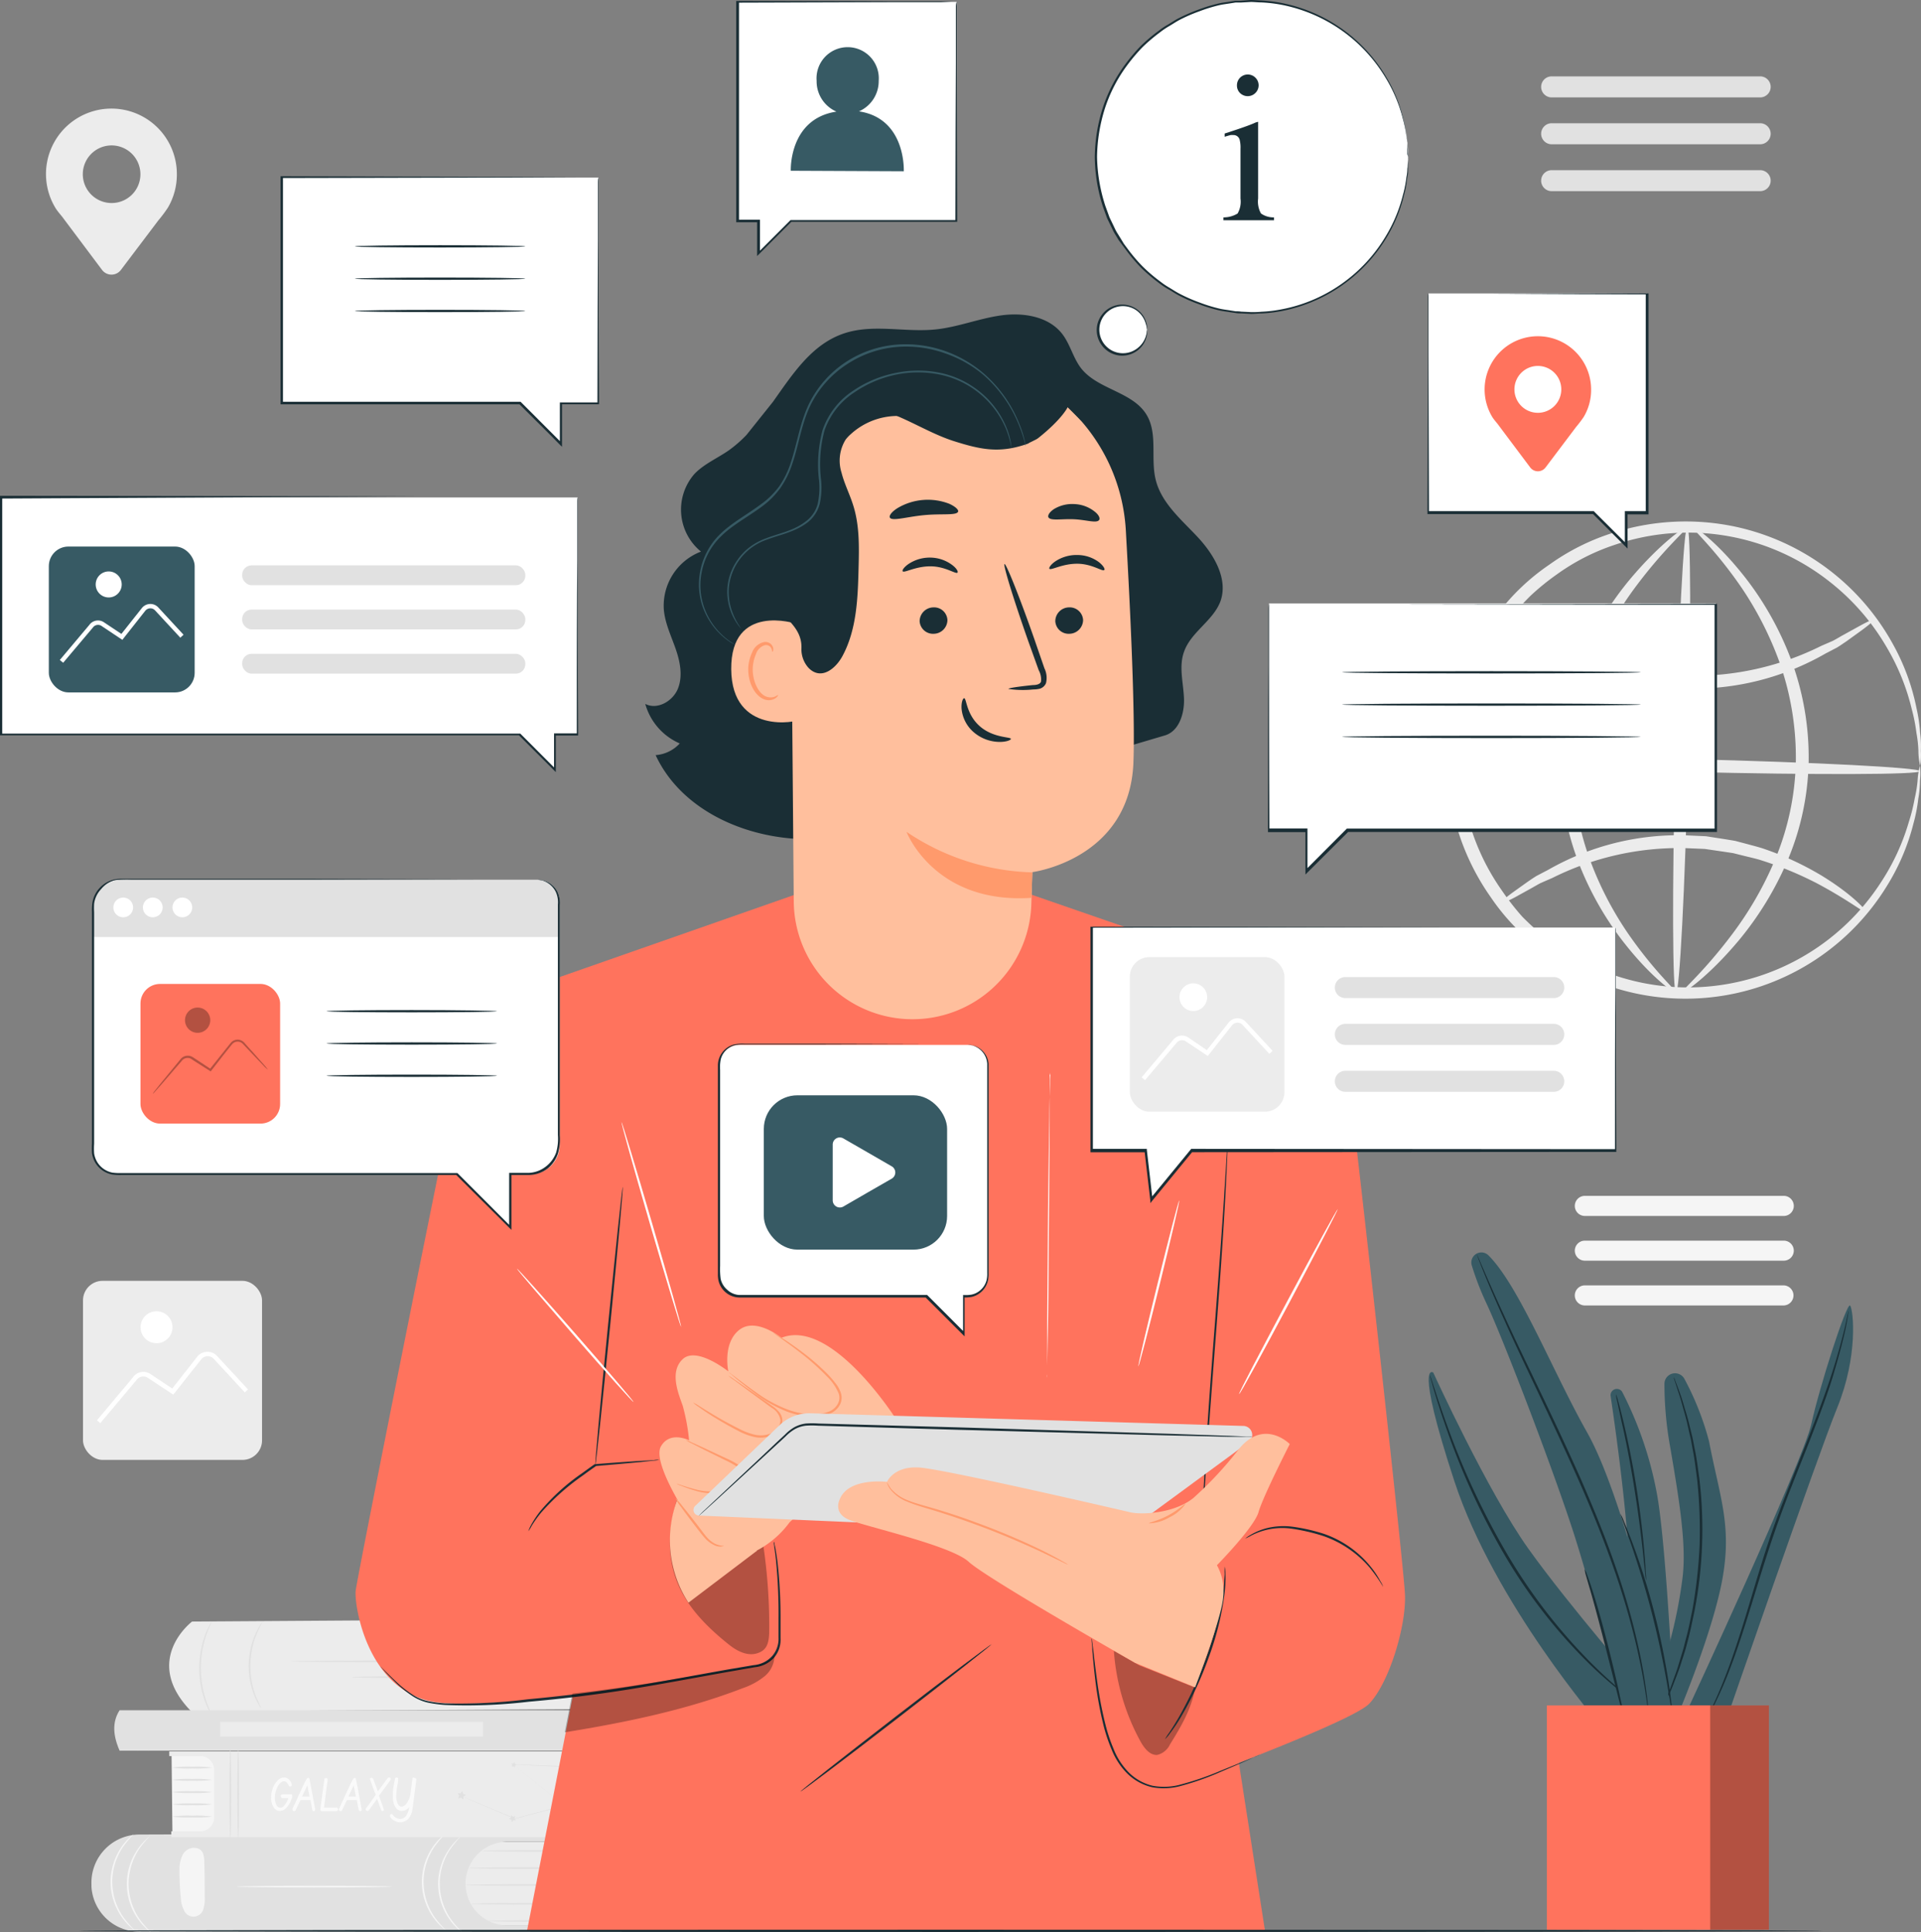 <svg id="Layer_1" data-name="Layer 1" xmlns="http://www.w3.org/2000/svg" viewBox="0 0 304.14 305.84"><rect x="0" y="0" width="304.14" height="305.84" fill="#808080" stroke="none"/><defs><style>.cls-1{fill:#ececec;}.cls-2{fill:#fff;}.cls-3{fill:#e1e1e1;}.cls-4{fill:#f5f5f5;}.cls-5{fill:#fafafa;}.cls-6{fill:#375a64;}.cls-7{fill:#1a2e35;}.cls-8{fill:#ff735d;}.cls-9{opacity:0.3;}.cls-10{fill:#ffbf9d;}.cls-11{fill:#ff9a6c;}</style></defs><rect class="cls-1" x="13.14" y="202.76" width="28.35" height="28.35" rx="3.1"/><path class="cls-2" d="M15.88,225.29l-.53-.45L21.08,218a2,2,0,0,1,2.75-.48l3.44,2.29,4-5.09A2,2,0,0,1,32.8,214a2,2,0,0,1,1.56.65l4.91,5.3-.51.47-4.91-5.3a1.31,1.31,0,0,0-1-.43,1.33,1.33,0,0,0-1,.51l-4.42,5.58-4-2.65a1.32,1.32,0,0,0-1.82.34Z"/><path class="cls-2" d="M27.31,210.12a2.53,2.53,0,1,1-2.53-2.54A2.53,2.53,0,0,1,27.31,210.12Z"/><path class="cls-1" d="M304,121.22a10.51,10.51,0,0,1-.27-2.35,18.78,18.78,0,0,0-.31-2.82,27.42,27.42,0,0,0-.74-3.78,35.47,35.47,0,0,0-3.94-9.75,36.34,36.34,0,0,0-9.06-10.43,36.09,36.09,0,0,0-34-5.85,33.72,33.72,0,0,0-9.21,4.7,38.7,38.7,0,0,0-4.15,3.37,41.51,41.51,0,0,0-3.62,4.08,35.85,35.85,0,0,0-1,42.46A41.46,41.46,0,0,0,241,145.1a40.58,40.58,0,0,0,4,3.57,33.6,33.6,0,0,0,9,5.14,36.36,36.36,0,0,0,43.82-14.17,35.3,35.3,0,0,0,4.4-9.54,28.31,28.31,0,0,0,.93-3.75,19.46,19.46,0,0,0,.45-2.8,10.35,10.35,0,0,1,.38-2.33,10.19,10.19,0,0,1,0,2.37,16.35,16.35,0,0,1-.27,2.86,25.71,25.71,0,0,1-.75,3.86,34.74,34.74,0,0,1-4.21,9.93,37.41,37.41,0,0,1-25.64,17.33,37.6,37.6,0,0,1-19.82-2,35.33,35.33,0,0,1-9.48-5.35A34.37,34.37,0,0,1,236,142a37.63,37.63,0,0,1,1.09-44.8,34.69,34.69,0,0,1,8.23-7.83A35.62,35.62,0,0,1,255,84.47a37.79,37.79,0,0,1,19.9-1.06A37.44,37.44,0,0,1,299.71,102a34.76,34.76,0,0,1,3.72,10.12A25.38,25.38,0,0,1,304,116a16.64,16.64,0,0,1,.12,2.88A10,10,0,0,1,304,121.22Z"/><path class="cls-1" d="M296.59,98.16c.08.11-.58.69-1.87,1.64l-2.37,1.71c-.47.32-1,.69-1.51,1l-1.82.95A41.76,41.76,0,0,1,267.31,109l-3.28-.15-3.15-.49c-.52-.09-1-.16-1.54-.26l-1.47-.39c-1-.27-1.92-.5-2.84-.79a47.62,47.62,0,0,1-9.2-4.24c-5-3-7.36-5.72-7.17-5.89s2.89,2,7.87,4.63a54.51,54.51,0,0,0,9.06,3.71c.89.26,1.81.45,2.74.69l1.42.35,1.46.23,3,.44,3.13.13a45,45,0,0,0,21-4.72l1.84-.8c.56-.29,1.07-.61,1.56-.88l2.52-1.39C295.69,98.4,296.51,98,296.59,98.16Z"/><path class="cls-1" d="M237.53,143c-.08-.11.59-.69,1.87-1.65l2.38-1.7c.47-.33,1-.69,1.51-1l1.82-.95a41.63,41.63,0,0,1,21.7-5.47l3.29.15,3.15.49c.52.09,1,.16,1.53.26l1.47.39c1,.27,1.93.5,2.84.79a48,48,0,0,1,9.21,4.24c4.95,3,7.36,5.71,7.17,5.89s-2.89-2-7.87-4.64a56.42,56.42,0,0,0-9.07-3.71c-.88-.25-1.8-.45-2.74-.69l-1.41-.35-1.47-.22-3-.44-3.13-.13a44.92,44.92,0,0,0-21,4.72l-1.84.8c-.56.29-1.07.6-1.56.87l-2.51,1.39C238.43,142.79,237.61,143.15,237.53,143Z"/><path class="cls-1" d="M304,122.08c0,.56-16.55.61-36.93.12s-36.9-1.36-36.89-1.92,16.55-.61,36.94-.11S304,121.52,304,122.08Z"/><path class="cls-1" d="M265.35,157.2c-.56,0-.62-16.55-.12-36.92s1.35-36.89,1.91-36.87.61,16.54.12,36.92S265.91,157.21,265.35,157.2Z"/><path class="cls-1" d="M265.35,157.14c-.14.22-4.21-2.54-8.9-8.78a49.67,49.67,0,0,1-6.6-12A44.66,44.66,0,0,1,247,119.84a42.34,42.34,0,0,1,3.73-16.38,51.43,51.43,0,0,1,7.21-11.61c5-6,9.07-8.67,9.21-8.45s-3.52,3.25-8.08,9.34a55,55,0,0,0-6.62,11.46A42.75,42.75,0,0,0,249,119.87a45,45,0,0,0,2.59,15.86,53.32,53.32,0,0,0,6,11.8C261.89,153.82,265.55,156.92,265.35,157.14Z"/><path class="cls-1" d="M268,83.42c.14-.22,4.2,2.54,8.9,8.78a49.67,49.67,0,0,1,6.59,12,44.46,44.46,0,0,1,2.86,16.54,42.38,42.38,0,0,1-3.73,16.38,51.3,51.3,0,0,1-7.21,11.61c-5,6-9.07,8.67-9.21,8.45s3.52-3.25,8.08-9.34a54.82,54.82,0,0,0,6.63-11.47,42.55,42.55,0,0,0,3.41-15.67,45.08,45.08,0,0,0-2.58-15.86,53.66,53.66,0,0,0-6-11.79C271.42,86.74,267.76,83.64,268,83.42Z"/><path class="cls-3" d="M278.66,15.42h-33A1.67,1.67,0,0,1,244,13.75h0a1.66,1.66,0,0,1,1.67-1.66h33a1.66,1.66,0,0,1,1.67,1.66h0A1.67,1.67,0,0,1,278.66,15.42Z"/><path class="cls-3" d="M278.66,22.84h-33A1.67,1.67,0,0,1,244,21.18h0a1.67,1.67,0,0,1,1.67-1.67h33a1.67,1.67,0,0,1,1.67,1.67h0A1.67,1.67,0,0,1,278.66,22.84Z"/><path class="cls-3" d="M278.66,30.26h-33A1.66,1.66,0,0,1,244,28.6h0a1.66,1.66,0,0,1,1.67-1.66h33a1.66,1.66,0,0,1,1.67,1.66h0A1.66,1.66,0,0,1,278.66,30.26Z"/><path class="cls-4" d="M282.36,192.49H250.92a1.59,1.59,0,0,1-1.59-1.59h0a1.59,1.59,0,0,1,1.59-1.59h31.44A1.59,1.59,0,0,1,284,190.9h0A1.59,1.59,0,0,1,282.36,192.49Z"/><path class="cls-4" d="M282.36,199.57H250.92a1.59,1.59,0,0,1-1.59-1.59h0a1.59,1.59,0,0,1,1.59-1.58h31.44A1.59,1.59,0,0,1,284,198h0A1.59,1.59,0,0,1,282.36,199.57Z"/><path class="cls-4" d="M282.36,206.66H250.92a1.59,1.59,0,0,1-1.59-1.59h0a1.59,1.59,0,0,1,1.59-1.59h31.44a1.59,1.59,0,0,1,1.59,1.59h0A1.59,1.59,0,0,1,282.36,206.66Z"/><path class="cls-1" d="M28,27.63A10.36,10.36,0,1,0,8.75,32.87h0l0,0c.4.67.9,1.15,1.4,1.85l6,8a1.87,1.87,0,0,0,3,0l5.92-7.83a22.38,22.38,0,0,0,1.5-2l0,0h0A10.33,10.33,0,0,0,28,27.63ZM17.67,32.14a4.56,4.56,0,1,1,4.56-4.55A4.55,4.55,0,0,1,17.67,32.14Z"/><path class="cls-1" d="M30.41,256.7s-7.93,6-.34,14a.69.69,0,0,0,.51.21l69.22-.4s5.91-6.63,1-14.27Z"/><path class="cls-3" d="M84.5,263c0,.08-8.62.14-19.25.14S46,263.08,46,263s8.61-.14,19.25-.14S84.5,262.92,84.5,263Z"/><path class="cls-3" d="M73.73,265.5c0,.08-4,.14-9,.14s-9.05-.06-9.05-.14,4-.14,9.05-.14S73.73,265.43,73.73,265.5Z"/><path class="cls-3" d="M91.58,270.3s.15-.8.36-2.08a28.81,28.81,0,0,0,.4-5.05,29.46,29.46,0,0,0-.49-5c-.24-1.28-.45-2.06-.41-2.07a1.91,1.91,0,0,1,.2.53,14.24,14.24,0,0,1,.4,1.5,24.55,24.55,0,0,1,.58,5.08,24.86,24.86,0,0,1-.48,5.08c-.14.65-.26,1.16-.37,1.51A3.88,3.88,0,0,1,91.58,270.3Z"/><path class="cls-3" d="M96.74,256.16a2.08,2.08,0,0,1,.31.5c.09.17.2.38.31.62s.24.53.35.85a14,14,0,0,1,.66,2.3,16.26,16.26,0,0,1,.3,2.91,17.65,17.65,0,0,1-.25,2.92,15.82,15.82,0,0,1-.62,2.31c-.11.32-.24.6-.34.85s-.21.46-.3.62a2.27,2.27,0,0,1-.3.51s.34-.77.75-2.05a16.11,16.11,0,0,0,.55-2.29,18.14,18.14,0,0,0,.23-2.87,17.93,17.93,0,0,0-.27-2.86,17,17,0,0,0-.59-2.28C97.09,256.92,96.69,256.19,96.74,256.16Z"/><path class="cls-3" d="M41.33,270.39a2.19,2.19,0,0,1-.32-.46,5.7,5.7,0,0,1-.33-.58c-.11-.23-.25-.49-.37-.8a11.77,11.77,0,0,1-.67-2.18,13.55,13.55,0,0,1-.27-2.79,13.91,13.91,0,0,1,.34-2.78,11.89,11.89,0,0,1,.74-2.17,8.08,8.08,0,0,1,.39-.78,3.57,3.57,0,0,1,.34-.57,2.11,2.11,0,0,1,.33-.45c.05,0-.4.69-.88,1.88a13.1,13.1,0,0,0-.67,2.15,15.06,15.06,0,0,0-.31,2.72,14.63,14.63,0,0,0,.24,2.74,13.92,13.92,0,0,0,.61,2.16C41,269.68,41.38,270.36,41.33,270.39Z"/><path class="cls-3" d="M33.85,272.08a3.28,3.28,0,0,1-.35-.53,5.25,5.25,0,0,1-.36-.65,9.43,9.43,0,0,1-.42-.89,13.73,13.73,0,0,1-.79-2.44,16.63,16.63,0,0,1-.39-3.13,16.38,16.38,0,0,1,.25-3.14,14.66,14.66,0,0,1,.68-2.47,9.32,9.32,0,0,1,.38-.91,6,6,0,0,1,.33-.67,4,4,0,0,1,.33-.54c.05,0-.39.82-.85,2.18a16.58,16.58,0,0,0-.62,2.46,16.5,16.5,0,0,0,.14,6.16,16.09,16.09,0,0,0,.72,2.42C33.43,271.28,33.9,272.05,33.85,272.08Z"/><path class="cls-1" d="M97.26,291.6v13.24H71.63V291.6Z"/><path class="cls-3" d="M14.48,298.34c0,.12,0,.24,0,.36a7.59,7.59,0,0,0,7.63,7.1H98.45v-1H80.33a6.62,6.62,0,0,1-6.62-6.62h0a6.62,6.62,0,0,1,6.62-6.62H98.45v-1.41l-76.36.26A7.63,7.63,0,0,0,14.48,298.34Z"/><path class="cls-3" d="M97.26,298.4c0,.08-5.27.14-11.77.14s-11.77-.06-11.77-.14,5.27-.14,11.77-.14S97.26,298.32,97.26,298.4Z"/><path class="cls-3" d="M96.89,301.38c0,.08-5,.14-11.14.14s-11.14-.06-11.14-.14,5-.14,11.14-.14S96.89,301.31,96.89,301.38Z"/><path class="cls-3" d="M97.26,304.11c0,.08-4.49.14-10,.14s-10-.06-10-.14,4.48-.14,10-.14S97.26,304,97.26,304.11Z"/><path class="cls-3" d="M97.26,295.72c0,.07-5.16.14-11.53.14s-11.53-.07-11.53-.14,5.16-.14,11.53-.14S97.26,295.64,97.26,295.72Z"/><path class="cls-3" d="M96.89,293c0,.08-4.6.14-10.26.14s-10.27-.06-10.27-.14,4.6-.13,10.27-.13S96.89,293,96.89,293Z"/><path class="cls-4" d="M23.73,290.67a16.21,16.21,0,0,0-1.63,1.93,10.2,10.2,0,0,0-1.74,5.7A10,10,0,0,0,22.24,304a17,17,0,0,0,1.66,1.89,2.78,2.78,0,0,1-.55-.41,8.77,8.77,0,0,1-1.27-1.36,9.65,9.65,0,0,1-.14-11.58,9,9,0,0,1,1.24-1.4A2.82,2.82,0,0,1,23.73,290.67Z"/><path class="cls-4" d="M21.14,290.39a18.24,18.24,0,0,0-1.62,1.93,9.8,9.8,0,0,0,.14,11.35,16.89,16.89,0,0,0,1.66,1.89,2.78,2.78,0,0,1-.55-.41,8.75,8.75,0,0,1-1.27-1.36,9.82,9.82,0,0,1-2-5.77,10,10,0,0,1,1.86-5.82,8.84,8.84,0,0,1,1.24-1.39A2.49,2.49,0,0,1,21.14,290.39Z"/><path class="cls-4" d="M73,290.67a18.24,18.24,0,0,0-1.62,1.93A9.8,9.8,0,0,0,71.53,304a15.79,15.79,0,0,0,1.66,1.89,2.78,2.78,0,0,1-.55-.41,8.31,8.31,0,0,1-1.27-1.36,9.65,9.65,0,0,1-.14-11.58,9,9,0,0,1,1.24-1.4A3,3,0,0,1,73,290.67Z"/><path class="cls-4" d="M70.43,290.39a16.87,16.87,0,0,0-1.62,1.93,9.82,9.82,0,0,0,.13,11.35,17.48,17.48,0,0,0,1.67,1.89,2.78,2.78,0,0,1-.55-.41,9.23,9.23,0,0,1-1.28-1.36,9.69,9.69,0,0,1-.13-11.59,8.36,8.36,0,0,1,1.24-1.39A2.49,2.49,0,0,1,70.43,290.39Z"/><path class="cls-4" d="M32.41,300.21c0-1.8,0-3.59-.07-5.39a3.84,3.84,0,0,0-.19-1.39,1.3,1.3,0,0,0-1-.86,2,2,0,0,0-2.2,1,5.16,5.16,0,0,0-.53,2.64,38,38,0,0,0,.21,4.26,4.77,4.77,0,0,0,.5,1.94,1.62,1.62,0,0,0,3.08-.26A5.28,5.28,0,0,0,32.41,300.21Z"/><path class="cls-4" d="M62.06,298.66c0,.07-5.52.14-12.32.14s-12.33-.07-12.33-.14,5.52-.14,12.33-.14S62.06,298.58,62.06,298.66Z"/><polygon class="cls-4" points="27.3 290.14 27.16 277.59 33.99 277.59 34.23 290.14 27.3 290.14"/><path class="cls-3" d="M33.59,279.82a17.84,17.84,0,0,1-3.18.14,17.77,17.77,0,0,1-3.17-.14,17.77,17.77,0,0,1,3.17-.14A17.84,17.84,0,0,1,33.59,279.82Z"/><path class="cls-3" d="M33.59,281.76a19,19,0,0,1-3.18.14,19,19,0,0,1-3.17-.14,17.77,17.77,0,0,1,3.17-.14A17.84,17.84,0,0,1,33.59,281.76Z"/><path class="cls-3" d="M33.59,283.7a19,19,0,0,1-3.18.14,19,19,0,0,1-3.17-.14,17.77,17.77,0,0,1,3.17-.14A17.84,17.84,0,0,1,33.59,283.7Z"/><path class="cls-3" d="M33.59,285.63a17.84,17.84,0,0,1-3.18.14,17.77,17.77,0,0,1-3.17-.14,19,19,0,0,1,3.17-.14A19,19,0,0,1,33.59,285.63Z"/><path class="cls-3" d="M33.59,287.57a17.84,17.84,0,0,1-3.18.14,17.77,17.77,0,0,1-3.17-.14,17.77,17.77,0,0,1,3.17-.14A17.84,17.84,0,0,1,33.59,287.57Z"/><path class="cls-1" d="M26.8,277.25h75.75a35.76,35.76,0,0,1,0,13.57H27.12v-.92h4.61a2.17,2.17,0,0,0,2.17-2.18v-7.51A2.17,2.17,0,0,0,31.73,278H26.8Z"/><path class="cls-5" d="M44.7,284.05H46a.31.31,0,0,1,.13,0,.26.26,0,0,1,.14.24.19.19,0,0,1,0,.08c0,.11,0,.21-.09.32a3.48,3.48,0,0,1-.79,1.43,1.48,1.48,0,0,1-1.08.56h-.15a1.24,1.24,0,0,1-.86-.62,2.85,2.85,0,0,1-.37-1.52,4.15,4.15,0,0,1,.15-1.09,3.61,3.61,0,0,1,.75-1.46,1.52,1.52,0,0,1,1.13-.61,1.13,1.13,0,0,1,.48.11,1.53,1.53,0,0,1,.74.92.35.35,0,0,1,0,.13.25.25,0,0,1,0,.14.25.25,0,0,1-.23.13h-.09a.29.29,0,0,1-.17-.17v0a1.08,1.08,0,0,0-.16-.3.71.71,0,0,0-.6-.36.74.74,0,0,0-.42.16,2.33,2.33,0,0,0-.69,1,3.7,3.7,0,0,0-.3,1.42,2.59,2.59,0,0,0,.22,1.12.72.72,0,0,0,.66.5.87.87,0,0,0,.61-.37,3.28,3.28,0,0,0,.65-1.17h-.91a.31.31,0,0,1-.3-.31.16.16,0,0,1,0-.09A.28.28,0,0,1,44.7,284.05Z"/><path class="cls-5" d="M49,281.58a.25.25,0,0,1,0,.09c.05.19.35,1.75.89,4.7a.13.13,0,0,1,0,.06.32.32,0,0,1,0,.14.25.25,0,0,1-.23.14h0a.24.24,0,0,1-.21-.19l-.3-1.56H47.57l-.75,1.57s0,0,0,.05a.3.3,0,0,1-.24.13.26.26,0,0,1-.27-.27.24.24,0,0,1,0-.08c0-.11.12-.28.23-.52,1.09-2.37,1.74-3.78,2-4.21a.31.31,0,0,1,.27-.19A.29.29,0,0,1,49,281.58Zm-.34,1.05-.84,1.77H49Z"/><path class="cls-5" d="M53.23,286.71H51a.24.24,0,0,1-.15,0,.42.42,0,0,1-.13-.29h0q0-.13.63-4.68s0-.06,0-.1a.25.25,0,0,1,.25-.16.28.28,0,0,1,.13,0,.26.26,0,0,1,.14.24c0,.21-.07.63-.16,1.28-.26,2-.39,3.05-.41,3.16H53.2a.33.33,0,0,1,.15,0,.25.25,0,0,1,.17.25.28.28,0,0,1,0,.09A.3.3,0,0,1,53.23,286.71Z"/><path class="cls-5" d="M56.35,281.58l0,.09c.06.19.36,1.75.9,4.7,0,0,0,0,0,.06a.23.23,0,0,1,0,.14.23.23,0,0,1-.22.14H57a.24.24,0,0,1-.21-.19l-.3-1.56H54.92l-.75,1.57,0,.05a.29.29,0,0,1-.23.13.26.26,0,0,1-.27-.27.22.22,0,0,1,0-.08l.24-.52c1.08-2.37,1.74-3.78,2-4.21a.31.31,0,0,1,.26-.19A.31.31,0,0,1,56.35,281.58ZM56,282.63l-.84,1.77h1.19Z"/><path class="cls-5" d="M60,284.27c.18.5.31.88.41,1.15a10.15,10.15,0,0,1,.35,1,.25.25,0,0,1,0,.14.26.26,0,0,1-.23.12c-.1,0-.17-.06-.22-.18l0-.12c-.12-.28-.32-.82-.61-1.61l-1.29,1.77a.31.31,0,0,1-.24.14.27.27,0,0,1-.27-.26v-.06a.6.6,0,0,1,.14-.22c.43-.56.91-1.23,1.43-2,0-.15-.1-.3-.15-.43-.49-1.3-.73-2-.73-2a.32.32,0,0,1,0-.14.25.25,0,0,1,.22-.14.3.3,0,0,1,.26.16l.76,2,1.52-2.07a.3.3,0,0,1,.25-.13.27.27,0,0,1,.12,0,.25.25,0,0,1,.13.24.35.35,0,0,1,0,.13Z"/><path class="cls-5" d="M65.64,281.46l.12,0a.29.29,0,0,1,.15.24c-.37,2.95-.58,4.54-.62,4.78a2.88,2.88,0,0,1-.49,1.25,1.78,1.78,0,0,1-1.51.74,1.76,1.76,0,0,1-.73-.19,1.64,1.64,0,0,1-.81-.71.28.28,0,0,1,0-.13.25.25,0,0,1,0-.14.25.25,0,0,1,.23-.13.28.28,0,0,1,.21.11,1.51,1.51,0,0,0,1.17.67,1.19,1.19,0,0,0,.91-.47,2.57,2.57,0,0,0,.5-1.43,1.29,1.29,0,0,1-.34.36,1.34,1.34,0,0,1-.82.26h-.15a1.21,1.21,0,0,1-.87-.62,2.83,2.83,0,0,1-.38-1.52c0-.28,0-.56,0-.86,0-.46.15-1.11.31-2a.19.19,0,0,1,0-.08.25.25,0,0,1,.25-.19.22.22,0,0,1,.13,0,.24.24,0,0,1,.14.22c0,.14,0,.48-.13,1a14.1,14.1,0,0,0-.18,1.59,3.31,3.31,0,0,0,.2,1.24c.16.37.39.55.68.55h.09a1.24,1.24,0,0,0,.69-.54,3.6,3.6,0,0,0,.56-1.26l.35-2.6a.27.27,0,0,1,0-.12A.25.25,0,0,1,65.64,281.46Z"/><path class="cls-4" d="M99.7,291c-.08,0-.14-3.12-.14-7s.06-7,.14-7,.14,3.11.14,7S99.78,291,99.7,291Z"/><path class="cls-3" d="M37.71,291c-.07,0-.14-3.12-.14-7s.07-7,.14-7,.14,3.11.14,7S37.79,291,37.71,291Z"/><path class="cls-4" d="M101,291c-.08,0-.14-3.12-.14-7s.06-7,.14-7,.14,3.11.14,7S101.11,291,101,291Z"/><path class="cls-3" d="M36.47,291c-.08,0-.14-3.12-.14-7s.06-7,.14-7,.14,3.11.14,7S36.55,291,36.47,291Z"/><path class="cls-3" d="M81.33,279.37v0l8,6.46.07.05-.09,0-1.07.28-6.75,1.77h0l-6.13-2.6-1.73-.74-.46-.2-.12-.06,0,0,0,0,.12.05.46.18,1.74.72,6.14,2.57h0l6.76-1.78,1.07-.28,0,.08-8-6.48h0v0"/><polygon class="cls-3" points="88.6 284.8 89.04 285.21 89.63 285.08 89.37 285.63 89.67 286.14 89.08 286.07 88.68 286.51 88.57 285.93 88.02 285.68 88.54 285.4 88.6 284.8"/><polygon class="cls-3" points="80.92 287.35 81.22 287.59 81.59 287.49 81.45 287.85 81.67 288.17 81.28 288.15 81.04 288.45 80.94 288.07 80.58 287.94 80.91 287.73 80.92 287.35"/><polygon class="cls-3" points="72.44 283.87 72.92 283.89 73.21 283.52 73.33 283.98 73.78 284.14 73.37 284.4 73.36 284.88 72.99 284.57 72.53 284.7 72.71 284.26 72.44 283.87"/><polygon class="cls-3" points="92.19 279.47 92.67 279.5 92.96 279.13 93.08 279.59 93.53 279.75 93.13 280.01 93.11 280.48 92.74 280.18 92.28 280.31 92.46 279.87 92.19 279.47"/><polygon class="cls-3" points="80.94 279.16 81.25 279.18 81.44 278.94 81.51 279.23 81.8 279.34 81.54 279.5 81.53 279.81 81.3 279.61 81 279.69 81.11 279.41 80.94 279.16"/><path class="cls-3" d="M92.86,279.81s-2.59-.06-5.78-.2-5.78-.27-5.78-.3,2.59.06,5.78.19S92.86,279.77,92.86,279.81Z"/><path class="cls-3" d="M95.77,277.14H18.94c-1-2.29-1.25-4.46,0-6.4H95.77A7.42,7.42,0,0,1,95.77,277.14Z"/><rect class="cls-1" x="34.85" y="272.57" width="41.62" height="2.33"/><path class="cls-3" d="M21.89,277.17a2.24,2.24,0,0,1-.61-.77,5.91,5.91,0,0,1-.7-2.27,5.65,5.65,0,0,1,.3-2.36,2.21,2.21,0,0,1,.46-.87,8.57,8.57,0,0,1-.27.93,6.43,6.43,0,0,0,.39,4.48A6.88,6.88,0,0,1,21.89,277.17Z"/><path class="cls-3" d="M23.55,277.17a2.3,2.3,0,0,1-.6-.77,5.58,5.58,0,0,1-.7-2.27,5.66,5.66,0,0,1,.29-2.36,2.38,2.38,0,0,1,.46-.87,8.57,8.57,0,0,1-.27.93,6.69,6.69,0,0,0-.21,2.27,7,7,0,0,0,.6,2.21A5.49,5.49,0,0,1,23.55,277.17Z"/><path class="cls-4" d="M92.66,277a13,13,0,0,0,.54-3.13,13.77,13.77,0,0,0-.5-3.13,5.66,5.66,0,0,1,.78,3.14A5.53,5.53,0,0,1,92.66,277Z"/><path class="cls-4" d="M91.23,277c-.08,0,.24-1.37.23-3.07s-.32-3-.24-3.06a9.38,9.38,0,0,1,0,6.13Z"/><path class="cls-6" d="M253.46,273.21s-16.85-19.38-23.21-38.77-3.33-17.16-3.33-17.16,8.58,18.83,15.09,27.93,18.12,22.44,18.12,22.44Z"/><path class="cls-6" d="M256.81,220.3a1,1,0,0,0-1.82.62c1,6.81,3.24,22.79,3.16,33.16-.12,13.46,0,18.67,0,18.67h7s-1.24-27.84-2.83-36.33A58.17,58.17,0,0,0,256.81,220.3Z"/><path class="cls-6" d="M260.64,270.48a74.36,74.36,0,0,0,5.77-20.93c.57-5-.46-11.65-2-20.59a56.19,56.19,0,0,1-.89-9.91,1.68,1.68,0,0,1,3.15-.79,44.79,44.79,0,0,1,3.91,9.9c1.7,8.83,3.62,13.24,2.15,21.62s-6.9,21.27-6.9,21.27Z"/><path class="cls-6" d="M267,271.05s18.49-39.75,19.78-45.64,5.64-19.49,6.15-18.72,1.28,7.95-2.05,16.15-17.56,49.42-17.56,49.42H267"/><path class="cls-7" d="M258.61,269.27a3.22,3.22,0,0,1-.52-.36c-.33-.24-.83-.59-1.43-1.09a65.93,65.93,0,0,1-5-4.39,83.16,83.16,0,0,1-13.42-17.22,113.31,113.31,0,0,1-9.16-19.84c-.93-2.64-1.61-4.8-2.05-6.3-.22-.75-.38-1.34-.49-1.73a4.87,4.87,0,0,1-.14-.62,4.25,4.25,0,0,1,.22.59c.14.43.32,1,.56,1.71.48,1.49,1.2,3.63,2.16,6.26A120.63,120.63,0,0,0,238.61,246a87.23,87.23,0,0,0,13.27,17.22c2,2,3.68,3.47,4.88,4.47.59.51,1.07.88,1.38,1.15A3,3,0,0,1,258.61,269.27Z"/><path class="cls-7" d="M260.63,250.2a8.17,8.17,0,0,1-.16-1.16c-.09-.83-.21-1.9-.34-3.19-.3-2.69-.75-6.4-1.41-10.47s-1.38-7.74-2-10.38c-.27-1.27-.5-2.33-.67-3.14a6.29,6.29,0,0,1-.21-1.16,7.27,7.27,0,0,1,.36,1.13c.21.72.48,1.79.8,3.1.63,2.64,1.41,6.3,2.06,10.39s1.07,7.8,1.29,10.5c.12,1.35.19,2.45.22,3.2A6.66,6.66,0,0,1,260.63,250.2Z"/><path class="cls-7" d="M265,218a4.17,4.17,0,0,1,.21.51l.56,1.47c.24.64.52,1.43.79,2.37s.63,2,.9,3.18l.46,1.87c.15.65.26,1.34.41,2.05.3,1.41.48,2.94.71,4.54a68.14,68.14,0,0,1-.75,21c-.34,1.59-.64,3.1-1,4.49-.19.69-.35,1.37-.55,2s-.41,1.25-.59,1.83c-.36,1.18-.79,2.2-1.13,3.11s-.67,1.68-1,2.31l-.66,1.43a3.77,3.77,0,0,1-.25.49,2.84,2.84,0,0,1,.18-.52c.15-.37.34-.86.59-1.46s.58-1.41.9-2.33.73-1.94,1.06-3.11l.56-1.83c.2-.64.35-1.32.53-2,.39-1.39.67-2.89,1-4.47a76.76,76.76,0,0,0,1.16-10.43,77.85,77.85,0,0,0-.41-10.47c-.22-1.6-.39-3.13-.68-4.53-.13-.71-.23-1.39-.38-2s-.29-1.28-.43-1.87c-.25-1.2-.59-2.25-.84-3.19s-.51-1.73-.73-2.38l-.48-1.5A1.87,1.87,0,0,1,265,218Z"/><path class="cls-7" d="M292.67,207.49a1.23,1.23,0,0,1,0,.18l-.08.51c-.08.46-.18,1.13-.36,2-.36,1.71-1,4.17-1.88,7.16s-2.19,6.49-3.68,10.33-3.23,8-4.87,12.5-2.95,8.81-4.16,12.75-2.33,7.5-3.43,10.42a65.37,65.37,0,0,1-2.92,6.8c-.38.79-.72,1.38-.94,1.78l-.26.45c-.06.1-.09.15-.1.15s0-.06.07-.17l.22-.47c.2-.41.52-1,.87-1.81.75-1.57,1.75-3.89,2.8-6.82s2.16-6.48,3.34-10.43,2.47-8.31,4.14-12.78,3.39-8.66,4.9-12.5,2.8-7.32,3.75-10.29,1.59-5.4,2-7.1c.2-.85.33-1.51.43-2q.08-.3.12-.51C292.64,207.55,292.66,207.49,292.67,207.49Z"/><path class="cls-6" d="M235.64,198.71a1.59,1.59,0,0,0-2.62,1.62,45.44,45.44,0,0,0,2.32,6c2.54,5.4,10,24.79,13.51,35.44s8.42,30.51,8.42,30.51l7.47-1.21s-6.83-32.64-13.51-44.4C245.87,217.2,240.51,203.55,235.64,198.71Z"/><path class="cls-7" d="M250.89,248.41a4.54,4.54,0,0,1,.39.89c.22.59.52,1.44.86,2.51.68,2.13,1.53,5.1,2.37,8.41s1.55,6.31,2,8.49c.23,1,.42,1.9.57,2.59a4.4,4.4,0,0,1,.15,1,4.28,4.28,0,0,1-.3-.93q-.29-1-.69-2.55l-2.15-8.46c-.85-3.31-1.64-6.29-2.26-8.43-.3-1-.54-1.86-.74-2.54A5.06,5.06,0,0,1,250.89,248.41Z"/><path class="cls-7" d="M261,271.65s0-.06,0-.2-.05-.34-.09-.58c-.07-.52-.14-1.29-.3-2.26-.28-2-.77-4.79-1.57-8.24a117.89,117.89,0,0,0-3.49-11.93c-1.53-4.42-3.45-9.2-5.63-14.14-4.39-9.89-8.78-18.65-11.66-25.13-1.46-3.23-2.59-5.87-3.33-7.71-.38-.92-.65-1.64-.84-2.12-.09-.23-.15-.41-.21-.56l-.06-.19s0,0,.1.18l.24.54.91,2.09c.79,1.82,1.95,4.44,3.44,7.66,2.95,6.44,7.37,15.18,11.77,25.08,2.18,5,4.1,9.74,5.61,14.19a110.3,110.3,0,0,1,3.42,12,83.57,83.57,0,0,1,1.45,8.28c.13,1,.18,1.75.23,2.27l0,.59C261,271.58,261,271.65,261,271.65Z"/><path class="cls-7" d="M264.74,271.05a7.65,7.65,0,0,1-.26-1.26c-.14-.87-.34-2-.58-3.43-.51-2.89-1.3-6.87-2.43-11.21s-2.37-8.2-3.34-11c-.48-1.33-.87-2.44-1.17-3.27a9.35,9.35,0,0,1-.4-1.22,6.78,6.78,0,0,1,.54,1.16c.32.76.77,1.86,1.29,3.24a109.32,109.32,0,0,1,3.47,11c1.13,4.35,1.87,8.36,2.32,11.27.21,1.45.37,2.63.46,3.45A9.13,9.13,0,0,1,264.74,271.05Z"/><rect class="cls-8" x="250.92" y="269.98" width="29.14" height="35.5"/><g class="cls-9"><rect x="250.92" y="269.98" width="29.14" height="35.5"/></g><rect class="cls-8" x="244.91" y="269.98" width="25.85" height="35.5"/><path class="cls-8" d="M85.65,155.71h0S85.66,155.68,85.65,155.71Z"/><path class="cls-8" d="M222.44,252.4c-.23-5-7.71-72-8.84-80.62-1.8-13.75-12.86-17.2-12.86-17.2h0l-37.58-13H126L85.67,155.7l0,.68a6.59,6.59,0,0,1,0-.67c-.4.22-10.32,3-12.69,12.81-1.3,5.35-16.44,81.1-16.67,83.33s1.78,15.8,12.47,17.58c4,.67,12.66.05,21.92-1L83.45,305.6H200.27l-4.13-26.54c9.29-3.62,19-7.66,20.63-9.35C219.94,266.41,222.66,257.38,222.44,252.4ZM90.28,233.31Z"/><g class="cls-9"><path d="M120.83,244.52a21.26,21.26,0,0,0-1.72-6.92,8.47,8.47,0,0,0-5.2-4.63,5.39,5.39,0,0,0-6.11,2.53c-4.22,11.83-.38,18.5,7.66,24.89,1.27,1,2.85,1.81,4.4,1.34s1.85-1.59,1.92-3.19A86.79,86.79,0,0,0,120.83,244.52Z"/></g><path class="cls-7" d="M104.37,231.09a4.16,4.16,0,0,1-.77.12l-2.11.23c-1.81.17-4.33.4-7.21.64l.09,0c-.66.46-1.34.93-2,1.43a36.81,36.81,0,0,0-6.63,5.87,17.93,17.93,0,0,0-1.57,2.18,5.53,5.53,0,0,1-.52.84,5.24,5.24,0,0,1,.39-.91,16.57,16.57,0,0,1,1.5-2.27,33.37,33.37,0,0,1,6.61-6c.69-.5,1.38-1,2-1.43l0,0h0c2.88-.23,5.41-.41,7.22-.52l2.12-.12A3.17,3.17,0,0,1,104.37,231.09Z"/><path class="cls-7" d="M122.54,244.07a.64.64,0,0,1,.06.21c0,.16.08.36.13.62.1.55.24,1.36.37,2.41a77.58,77.58,0,0,1,.48,9c0,.94,0,1.94,0,3a4.38,4.38,0,0,1-1,3.07,4.71,4.71,0,0,1-3.1,1.55l-3.6.63c-4.92.86-10.33,1.91-16,2.83s-11.18,1.57-16.16,2a83.51,83.51,0,0,1-13.29.51,19.84,19.84,0,0,1-2.69-.37,7.59,7.59,0,0,1-2.25-.92,17.46,17.46,0,0,1-3-2.42c-.76-.74-1.32-1.34-1.7-1.75l-.42-.47c-.1-.11-.15-.16-.14-.17l.16.15.45.44c.4.39,1,1,1.75,1.7a18.27,18.27,0,0,0,3,2.35,7.43,7.43,0,0,0,2.2.86,17.87,17.87,0,0,0,2.65.35A87.81,87.81,0,0,0,83.59,269c5-.46,10.44-1.11,16.13-2s11.1-1.95,16-2.8l3.61-.61a4.43,4.43,0,0,0,2.93-1.44,4.11,4.11,0,0,0,1-2.88c0-1,0-2,0-3a87.48,87.48,0,0,0-.37-8.94c-.1-1.05-.22-1.87-.3-2.42,0-.26-.07-.46-.1-.62A.73.73,0,0,1,122.54,244.07Z"/><path class="cls-7" d="M98.6,187.88c.09,0-.79,9.87-2,22s-2.24,22-2.34,22,.79-9.87,2-22S98.5,187.87,98.6,187.88Z"/><path class="cls-7" d="M194.41,179.3s0,0,0,.17V180q0,.69-.06,1.89c-.06,1.64-.17,4-.32,7-.31,5.86-.87,14-1.56,22.9s-1.29,17-1.67,22.89c-.18,2.9-.33,5.27-.43,6.94l-.13,1.88c0,.2,0,.36,0,.49s0,.17,0,.17a1.15,1.15,0,0,1,0-.17v-.49q0-.69.06-1.89c0-1.64.16-4,.32-7,.31-5.87.87-14,1.56-22.9s1.29-17,1.66-22.89c.19-2.9.33-5.27.44-6.94l.12-1.89,0-.49C194.4,179.35,194.41,179.3,194.41,179.3Z"/><path class="cls-7" d="M219,251.22a26.12,26.12,0,0,0-2.15-3.07,17,17,0,0,0-7.36-5,30.43,30.43,0,0,0-4.84-1.13,10.69,10.69,0,0,0-6.58,1.08,9.73,9.73,0,0,1-.9.45s.06-.07.2-.17.35-.25.64-.41a10.09,10.09,0,0,1,2.56-1.06,11.14,11.14,0,0,1,4.12-.22,28.59,28.59,0,0,1,4.91,1.12A16.4,16.4,0,0,1,217,248a14.21,14.21,0,0,1,1.54,2.3A4,4,0,0,1,219,251.22Z"/><path class="cls-7" d="M199.39,277.78a1.64,1.64,0,0,1-.41.21l-1.19.54c-1,.45-2.54,1.12-4.4,1.91a44,44,0,0,1-6.73,2.36,10.2,10.2,0,0,1-4.24.13,8.28,8.28,0,0,1-4-2.23,11.29,11.29,0,0,1-2.46-3.83,25.41,25.41,0,0,1-1.31-4,58.49,58.49,0,0,1-1.25-7c-.24-2-.38-3.65-.47-4.78,0-.53-.08-1-.1-1.3a2.2,2.2,0,0,1,0-.45,2.3,2.3,0,0,1,.08.45l.17,1.29c.13,1.13.31,2.75.59,4.76a63.14,63.14,0,0,0,1.31,7,25.9,25.9,0,0,0,1.32,4,11,11,0,0,0,2.38,3.71,7.87,7.87,0,0,0,3.79,2.14,9.9,9.9,0,0,0,4.1-.1,46.08,46.08,0,0,0,6.7-2.28l4.45-1.8,1.21-.47A2.12,2.12,0,0,1,199.39,277.78Z"/><g class="cls-9"><path d="M122.61,262c-1,1.44-3.23,1.74-5,2-9.27,1.57-17.65,3.07-27,4.09l-1.19,6.14c9.49-1.53,19.25-3.53,28.21-7A11.17,11.17,0,0,0,121,265.4,4.22,4.22,0,0,0,122.61,262Z"/></g><g class="cls-9"><path d="M176.35,261.32a35,35,0,0,0,4.29,14.49c.58,1,1.45,2.09,2.59,2a3,3,0,0,0,2-1.65c1.8-2.9,3.43-5.66,4-9l-8.86-3.53Z"/></g><path class="cls-7" d="M157,260.28c.06.08-6.67,5.37-15,11.81s-15.2,11.6-15.26,11.52,6.67-5.36,15-11.81S157,260.2,157,260.28Z"/><path class="cls-7" d="M193.91,248a6.33,6.33,0,0,1,.1,1.15,12.82,12.82,0,0,1,0,1.36,17.93,17.93,0,0,1-.14,1.8,46.15,46.15,0,0,1-2.51,10.09,54.63,54.63,0,0,1-4.4,9.43,28.15,28.15,0,0,1-1.76,2.62,6.32,6.32,0,0,1-.75.88,7.24,7.24,0,0,1,.64-1c.41-.62,1-1.52,1.65-2.67a61.1,61.1,0,0,0,4.28-9.42,52.07,52.07,0,0,0,2.6-10c.09-.66.17-1.25.19-1.78s.09-1,.08-1.35A7.43,7.43,0,0,1,193.91,248Z"/><path class="cls-10" d="M142.1,225s-10.3-16.45-18.38-13.22c0,0-4.1-3.36-6.73-1.21s-1.68,6.53-1.68,6.53-5-4-7.21-1.95-.6,5.66,0,7.41a31.93,31.93,0,0,1,1,5.45s-3-1.55-4.45.94,4,10.84,4.78,12,6,6.26,9.56,4.91A15.06,15.06,0,0,0,125,241Z"/><path class="cls-11" d="M115.3,217.77a6.32,6.32,0,0,1,.93.59l2.46,1.69,3.63,2.55a5.39,5.39,0,0,1,1,.88,2.25,2.25,0,0,1,.55,1.31,2.69,2.69,0,0,1-1.57,2.39,4.46,4.46,0,0,1-2.86.3,10,10,0,0,1-2.49-.93c-1.49-.77-2.79-1.53-3.87-2.19s-1.92-1.25-2.49-1.66a5.6,5.6,0,0,1-.87-.68,7.59,7.59,0,0,1,1,.56c.59.38,1.46.92,2.54,1.56s2.4,1.36,3.89,2.11a10,10,0,0,0,2.4.88,4.29,4.29,0,0,0,2.64-.27,2.34,2.34,0,0,0,1.37-2.05,2.76,2.76,0,0,0-1.38-1.94l-3.57-2.61-2.4-1.79A6.82,6.82,0,0,1,115.3,217.77Z"/><path class="cls-11" d="M115.44,217.27a1.51,1.51,0,0,1,.3.21l.84.63c.73.55,1.78,1.36,3.11,2.29a21.53,21.53,0,0,0,5,2.73,12.14,12.14,0,0,0,3.25.73,7,7,0,0,0,3.47-.47,2.76,2.76,0,0,0,1.24-1.17,2,2,0,0,0,.14-1.6,8,8,0,0,0-1.85-2.71,38.14,38.14,0,0,0-4.26-3.8c-1.28-1-2.36-1.76-3.1-2.29l-.86-.6c-.2-.14-.3-.22-.29-.23a1.59,1.59,0,0,1,.32.17c.21.12.52.3.9.55.78.48,1.88,1.22,3.19,2.2a35.8,35.8,0,0,1,4.34,3.77c.37.4.74.82,1.09,1.28a4.82,4.82,0,0,1,.86,1.56,2.4,2.4,0,0,1-.16,1.87,3.14,3.14,0,0,1-1.4,1.32,7.3,7.3,0,0,1-3.66.5,12.56,12.56,0,0,1-3.33-.76,20.84,20.84,0,0,1-5-2.84c-1.32-1-2.35-1.8-3.05-2.39l-.79-.69C115.52,217.37,115.43,217.28,115.44,217.27Z"/><path class="cls-10" d="M108.58,228l7.24,3.48c.82.39,1.77,1,1.74,1.9a1.89,1.89,0,0,1-.53,1.12,5.91,5.91,0,0,1-4.81,1.74,17.55,17.55,0,0,1-5.09-1.37"/><path class="cls-11" d="M107.13,234.89c0-.07,1.2.43,3.16.93a8.88,8.88,0,0,0,3.51.19,5.92,5.92,0,0,0,1.93-.67,3.78,3.78,0,0,0,1.53-1.49,1.08,1.08,0,0,0,0-1,2,2,0,0,0-.69-.75,15.63,15.63,0,0,0-1.85-1l-3.22-1.59-2.16-1.1a4.13,4.13,0,0,1-.77-.45,4.7,4.7,0,0,1,.83.33l2.21,1,3.26,1.52a14.57,14.57,0,0,1,1.91,1,2.46,2.46,0,0,1,.81.88,1.49,1.49,0,0,1,0,1.27,5,5,0,0,1-3.74,2.34,8.69,8.69,0,0,1-3.62-.28,20.87,20.87,0,0,1-2.3-.79A3.93,3.93,0,0,1,107.13,234.89Z"/><path class="cls-10" d="M119.86,245.48,109,253.71a18.18,18.18,0,0,1-1.77-16.31h2.62l-.59,2.94,5,1Z"/><path class="cls-10" d="M107,237.21l4,5.22a8.26,8.26,0,0,0,1.55,1.68,2.83,2.83,0,0,0,2.15.61"/><path class="cls-11" d="M114.66,244.72a2,2,0,0,1-1.64-.15,4.47,4.47,0,0,1-1.44-1.11c-.46-.51-.9-1.1-1.37-1.71-.94-1.22-1.78-2.34-2.37-3.17a7.18,7.18,0,0,1-.89-1.37,8,8,0,0,1,1.1,1.22c.64.78,1.51,1.88,2.45,3.1.47.61.9,1.21,1.32,1.71a4.56,4.56,0,0,0,1.31,1.1A3.62,3.62,0,0,0,114.66,244.72Z"/><path class="cls-3" d="M110.08,238.38l13.36-12.78a6.76,6.76,0,0,1,4.88-1.87l68.53,2a1.43,1.43,0,0,1,.81,2.59l-19.25,14.14a1.77,1.77,0,0,1-1.16.35l-66.59-2.89A.89.89,0,0,1,110.08,238.38Z"/><path class="cls-7" d="M198.22,227.45a.87.87,0,0,1-.24,0h-.71l-2.71,0-10-.23-32.89-.88-18.11-.53-4.07-.12a13.67,13.67,0,0,0-1.92,0,4.81,4.81,0,0,0-1.73.55,6.86,6.86,0,0,0-1.41,1.1c-.43.41-.87.81-1.29,1.19l-2.43,2.24-7.35,6.75-2,1.81-.53.47c-.12.1-.18.16-.19.15l.17-.18.5-.49,2-1.87,7.27-6.82L123,228.3l1.29-1.2a6.93,6.93,0,0,1,1.45-1.15,5.11,5.11,0,0,1,1.84-.6,14.4,14.4,0,0,1,2,0l4.07.11,18.11.5,32.89,1,10,.34,2.71.11.71,0Z"/><path class="cls-2" d="M211.8,191.41c.09,0-3.32,6.64-7.62,14.72s-7.86,14.61-8,14.56,3.33-6.64,7.63-14.72S211.71,191.36,211.8,191.41Z"/><path class="cls-2" d="M186.7,190.05c.1,0-1.27,5.91-3.06,13.16s-3.31,13.1-3.41,13.07,1.27-5.91,3.06-13.16S186.6,190,186.7,190.05Z"/><path class="cls-2" d="M81.84,200.83c.08-.07,4.27,4.6,9.37,10.43s9.17,10.61,9.09,10.68S96,217.33,90.94,211.5,81.77,200.89,81.84,200.83Z"/><path class="cls-2" d="M98.4,177.63c.09,0,2.28,7.22,4.89,16.17s4.64,16.24,4.55,16.27-2.29-7.21-4.9-16.17S98.3,177.66,98.4,177.63Z"/><path class="cls-2" d="M166.19,169.7a3.14,3.14,0,0,1,0,.49c0,.36,0,.83,0,1.41v5.18c0,4.41-.07,10.43-.12,17.09S166,206.55,165.9,211c-.05,2.15-.08,3.91-.11,5.18l0,1.41a2.37,2.37,0,0,1,0,.49,3.14,3.14,0,0,1,0-.49c0-.36,0-.83,0-1.41,0-1.27,0-3,0-5.18,0-4.41.08-10.44.12-17.09s.17-12.68.23-17.09c0-2.16.08-3.92.11-5.18,0-.58,0-1,.05-1.41A1.72,1.72,0,0,1,166.19,169.7Z"/><path class="cls-7" d="M189.6,85c-2.59-2.77-5.73-5.38-6.63-9.07-.83-3.38.36-7.26-1.43-10.25-2.21-3.68-7.71-4-10.36-7.36-1.28-1.64-1.73-3.8-3-5.45-2.16-2.8-6.18-3.43-9.69-2.94s-6.85,1.86-10.37,2.22c-4.83.5-9.88-.92-14.49.63-5.08,1.7-8.07,6.34-11.26,10.84l-4.19,5.24a19.9,19.9,0,0,1-2.82,2.45c-1.79,1.24-3.86,2.12-5.38,3.68a8.57,8.57,0,0,0,1,12.33,9.17,9.17,0,0,0-5.88,9.19c.19,2.15,1.15,4.14,1.86,6.17s1.17,4.31.38,6.31-3.27,3.44-5.18,2.44a9.64,9.64,0,0,0,5.46,6.26,5.75,5.75,0,0,1-3.82,1.85c4.23,9.09,15.08,13.58,25.11,13.3s19.49-4.41,28.66-8.46l26.76-7.93c2.35-.62,3.24-3.53,3.12-6s-.82-4.94,0-7.24c1.08-3.16,4.64-4.93,5.79-8.06C194.47,91.6,192.18,87.76,189.6,85Z"/><path class="cls-7" d="M126.57,111.76c-2.16-6-4.3-12.11-5.39-18.42s-1.1-12.93,1-19c.31-.92,3-7.12,4-7,.69,0-.92,5.8-.55,6.39,3.51,5.62,4.62,12.48,4.28,19.1a86.94,86.94,0,0,1-3.28,19"/><path class="cls-10" d="M150.26,56.83l-1.48,0c-16.07.55-24.57,14.5-23.57,30.54l.46,55.32a18.8,18.8,0,0,0,18,18.64h0A18.82,18.82,0,0,0,163.29,143c.08-2.91.15-4.94.16-4.94s15.48-2,16-17.45c.27-7.44-.42-22.82-1.21-36.73A28.74,28.74,0,0,0,150.26,56.83Z"/><path class="cls-11" d="M163.45,138.1a37.31,37.31,0,0,1-19.93-6.42s4.38,11.48,19.79,10.45Z"/><path class="cls-7" d="M171.48,98.16a2.21,2.21,0,0,1-2.18,2.17,2.11,2.11,0,0,1-2.22-2,2.2,2.2,0,0,1,2.17-2.18A2.12,2.12,0,0,1,171.48,98.16Z"/><path class="cls-7" d="M174.82,90.24c-.28.28-1.92-1-4.29-1s-4.13,1.09-4.38.8c-.12-.13.17-.65.94-1.18a6.06,6.06,0,0,1,3.52-1A5.73,5.73,0,0,1,174,89C174.73,89.59,175,90.12,174.82,90.24Z"/><path class="cls-7" d="M150,98.16a2.2,2.2,0,0,1-2.17,2.17,2.12,2.12,0,0,1-2.23-2,2.21,2.21,0,0,1,2.18-2.18A2.11,2.11,0,0,1,150,98.16Z"/><path class="cls-7" d="M151.59,90.65c-.28.28-1.92-1-4.29-1s-4.13,1.09-4.38.79c-.12-.13.16-.64.94-1.17a6.06,6.06,0,0,1,3.52-1,5.87,5.87,0,0,1,3.4,1.19C151.49,90,151.73,90.52,151.59,90.65Z"/><path class="cls-7" d="M159.66,109.06c0-.14,1.47-.36,3.86-.61.61,0,1.18-.15,1.3-.56a3.09,3.09,0,0,0-.37-1.8l-1.67-4.65c-2.33-6.62-4-12.06-3.74-12.15s2.38,5.2,4.7,11.82c.56,1.63,1.1,3.18,1.61,4.67a3.47,3.47,0,0,1,.25,2.38,1.52,1.52,0,0,1-1,.87,4.47,4.47,0,0,1-1,.11A15.45,15.45,0,0,1,159.66,109.06Z"/><path class="cls-7" d="M152.65,110.53c.38,0,.33,2.56,2.48,4.44s4.91,1.66,4.92,2c0,.16-.63.48-1.78.48a6.36,6.36,0,0,1-4.11-1.54,5.57,5.57,0,0,1-1.92-3.71C152.17,111.14,152.47,110.51,152.65,110.53Z"/><path class="cls-7" d="M151.69,81c-.25.64-2.61.28-5.39.55s-5.06,1-5.41.39c-.16-.29.24-.88,1.17-1.48a9.38,9.38,0,0,1,8.23-.71C151.3,80.21,151.8,80.73,151.69,81Z"/><path class="cls-7" d="M174,82.34c-.43.53-2.05-.06-4-.14s-3.63.28-4-.29c-.16-.28.11-.81.85-1.31a5.57,5.57,0,0,1,3.28-.8A5.51,5.51,0,0,1,173.33,81C174,81.53,174.22,82.09,174,82.34Z"/><path class="cls-10" d="M126.2,98.79c-.26-.12-10.52-3.39-10.43,7.16s10.65,8.29,10.67,8S126.2,98.79,126.2,98.79Z"/><path class="cls-11" d="M123.18,110s-.18.13-.49.27a1.84,1.84,0,0,1-1.37,0c-1.12-.4-2.07-2.16-2.14-4.06a6.07,6.07,0,0,1,.5-2.64,2.13,2.13,0,0,1,1.37-1.42.93.93,0,0,1,1.08.5c.15.29.08.5.14.52s.22-.18.14-.61a1.25,1.25,0,0,0-.42-.66,1.35,1.35,0,0,0-1-.26,2.58,2.58,0,0,0-1.91,1.65,6.25,6.25,0,0,0-.61,2.94c.08,2.13,1.19,4.11,2.72,4.54a1.94,1.94,0,0,0,1.67-.3C123.17,110.22,123.22,110,123.18,110Z"/><path class="cls-7" d="M171.15,66.57c1.69-1-3.53-6.41-7.75-8.25C157,55.55,147.3,54,141.48,55.7c-7,2.12-12.79,5.72-16.21,12.18A41.46,41.46,0,0,0,121,89.14a12.62,12.62,0,0,0,1.59,6.42c1.52,2.31,4.37,3.73,4.3,7a4.38,4.38,0,0,0,1.15,3.2c2,2,4.29.05,5.34-1.9,2.25-4.17,2.43-9.11,2.55-13.84.09-3.37.17-6.81-.84-10-.54-1.75-1.4-3.4-1.85-5.18a6.3,6.3,0,0,1,.66-5.27,6.47,6.47,0,0,1,.84-.88,11,11,0,0,1,10.88-2.27c6,2,16.17,5,18.78,2.91,3.77-3,4.64-4.87,4.64-4.87Z"/><path class="cls-7" d="M142,54.26a23.2,23.2,0,0,1,17.83.68c2.91,1.44,5.55,3.79,6.48,6.89s-.34,7-3.32,8.25l-.21.14c-4.47,1.59-7.4,1-11.92-.44-3.79-1.25-7.19-3.52-11-4.74a21.42,21.42,0,0,0-12.56-.16A35.15,35.15,0,0,1,142,54.26Z"/><path class="cls-6" d="M117.4,99.58a5.61,5.61,0,0,1-.52-.61,8.93,8.93,0,0,1-1.73-5.64,8.85,8.85,0,0,1,1.54-4.59,9,9,0,0,1,1.94-2.08,9.88,9.88,0,0,1,2.7-1.46c2-.77,4.26-1.16,6.13-2.58a5.07,5.07,0,0,0,2-2.85,12.09,12.09,0,0,0,.21-3.72,21.1,21.1,0,0,1,.57-8,12.2,12.2,0,0,1,4.91-6.25A18.23,18.23,0,0,1,142,59a17.16,17.16,0,0,1,6.74,0,14.56,14.56,0,0,1,5.42,2.29,14.29,14.29,0,0,1,5.26,6.57,11.28,11.28,0,0,1,.63,2.23l.08.59c0,.14,0,.21,0,.21a15.8,15.8,0,0,0-.86-3,14.56,14.56,0,0,0-10.61-8.62,17.35,17.35,0,0,0-6.62,0,18.28,18.28,0,0,0-6.75,2.83,11.87,11.87,0,0,0-4.76,6.07A20.72,20.72,0,0,0,130,76a11.92,11.92,0,0,1-.23,3.82,5.5,5.5,0,0,1-2.07,3c-2,1.46-4.29,1.84-6.23,2.59a9,9,0,0,0-4.54,3.4,8.79,8.79,0,0,0-1.55,4.46,9.21,9.21,0,0,0,.54,3.55A10.7,10.7,0,0,0,117.4,99.58Z"/><path class="cls-6" d="M116.26,102a5.6,5.6,0,0,1-.81-.46,11.25,11.25,0,0,1-2-1.76,11.48,11.48,0,0,1-2.18-3.65,10.81,10.81,0,0,1-.43-5.6,11,11,0,0,1,3.2-6c1.78-1.74,4.13-3,6.32-4.62a13,13,0,0,0,3-2.91,14.43,14.43,0,0,0,1.88-3.91c.94-2.82,1.37-5.94,2.71-8.88A16.74,16.74,0,0,1,134,57.26a17.15,17.15,0,0,1,8.18-2.72,18.66,18.66,0,0,1,7.75,1.14,19.21,19.21,0,0,1,5.86,3.48,20.62,20.62,0,0,1,5.62,8,15.9,15.9,0,0,1,1,3.48.74.74,0,0,1-.08-.23l-.17-.67a23.51,23.51,0,0,0-.87-2.53,21,21,0,0,0-5.65-7.91A18.89,18.89,0,0,0,149.81,56a18.4,18.4,0,0,0-7.61-1.09,16.84,16.84,0,0,0-8,2.69,16.33,16.33,0,0,0-6,6.8c-1.32,2.87-1.75,6-2.7,8.84a14.83,14.83,0,0,1-1.94,4,13.21,13.21,0,0,1-3,3c-2.23,1.64-4.57,2.87-6.31,4.57a10.71,10.71,0,0,0-3.16,5.81,10.51,10.51,0,0,0,.38,5.48,11.1,11.1,0,0,0,2.09,3.62,11.57,11.57,0,0,0,2,1.8C116,101.81,116.28,102,116.26,102Z"/><path class="cls-10" d="M178.61,239.32s-28.65-6.67-33-7c-4.11-.3-5.18,2.27-5.18,2.27s-6.14-.77-7.5,2.81c0,0-1.08,2.09,1.44,3.16s16.18,4.07,19,6.68,26.35,16,26.35,16l9.5,3.87s4.26-11.14,4.45-14.33a8.46,8.46,0,0,0-1-5s5.91-6,6.59-8.42,4.94-10.76,4.94-10.76-4-4.08-8,.72a58.83,58.83,0,0,1-7.25,7.81C185.91,239.62,180.44,239.89,178.61,239.32Z"/><path class="cls-11" d="M169.08,247.67a1.32,1.32,0,0,1-.31-.11l-.84-.41-3.08-1.48c-2.62-1.22-6.27-2.83-10.41-4.34-2.07-.76-4.06-1.43-5.88-2s-3.49-1-4.84-1.58a6.3,6.3,0,0,1-2.77-2,3.17,3.17,0,0,1-.45-.83,1.25,1.25,0,0,1-.09-.31,9.11,9.11,0,0,0,.65,1.06,6.66,6.66,0,0,0,2.76,1.87c1.32.54,3,.92,4.84,1.49s3.83,1.21,5.91,2A108.26,108.26,0,0,1,165,245.44c1.29.65,2.33,1.2,3,1.59l.81.46Z"/><path class="cls-11" d="M187.69,238.08a6.58,6.58,0,0,1-2.58,2.14,6.69,6.69,0,0,1-3.22.93c0-.11,1.45-.4,3.05-1.25S187.61,238,187.69,238.08Z"/><path class="cls-7" d="M288.53,305.66c0,.1-61.8.18-138,.18s-138-.08-138-.18,61.78-.18,138-.18S288.53,305.56,288.53,305.66Z"/><polygon class="cls-2" points="91.46 78.75 0.18 78.75 0.18 116.31 82.28 116.31 87.87 121.91 87.87 116.31 91.46 116.31 91.46 78.75"/><path class="cls-7" d="M91.46,78.75s0,.21,0,.64,0,1.08,0,1.91c0,1.7,0,4.19,0,7.41,0,6.47,0,15.87.07,27.6v.12H87.87l.13-.13c0,1.73,0,3.64,0,5.6v.33l-.24-.24-5.6-5.59.11,0-78.14,0H0v-.18c0-13.18,0-25.85,0-37.56v-.17H.18l65.63.08,18.9,0,5,0h0l-5.06,0-19,0L.18,78.92l.17-.17c0,11.71,0,24.38,0,37.56l-.18-.18h4l78.14,0h.06l0,0,5.59,5.6-.24.1c0-2,0-3.87,0-5.6v-.13h3.72l-.12.13c0-11.69,0-21.07.07-27.53,0-3.23,0-5.73,0-7.43,0-.85,0-1.49,0-1.94S91.46,78.75,91.46,78.75Z"/><rect class="cls-3" x="38.34" y="89.5" width="44.83" height="3.14" rx="1.49"/><rect class="cls-3" x="38.34" y="96.5" width="44.83" height="3.14" rx="1.49"/><rect class="cls-3" x="38.34" y="103.5" width="44.83" height="3.14" rx="1.49"/><rect class="cls-6" x="7.73" y="86.52" width="23.09" height="23.09" rx="3.1"/><path class="cls-2" d="M10,104.92l-.53-.44,4.67-5.55a1.69,1.69,0,0,1,2.33-.41l2.75,1.83,3.24-4.09a1.73,1.73,0,0,1,1.28-.65,1.71,1.71,0,0,1,1.32.55l4,4.32-.51.47-4-4.32a1,1,0,0,0-.79-.33,1.05,1.05,0,0,0-.76.39l-3.63,4.6L16.09,99.1a1,1,0,0,0-1.39.25Z"/><circle class="cls-2" cx="17.21" cy="92.52" r="2.06"/><polygon class="cls-2" points="255.83 146.83 172.85 146.83 172.85 182.19 181.41 182.19 182.31 189.98 188.71 182.19 255.83 182.19 255.83 146.83"/><path class="cls-7" d="M255.83,146.83s0,.2,0,.6v1.8l0,7c0,6.11,0,15,.07,26v.12h-.13l-67.12.05.13-.06-6.39,7.79-.27.33,0-.42c-.29-2.47-.6-5.12-.91-7.79l.18.16h-8.74v-.18c0-12.42,0-24.34,0-35.36v-.17h.17l59.71.08,17.15,0,4.56,0h0l-4.59,0-17.2,0-59.59.08.17-.17c0,11,0,22.94,0,35.36l-.18-.18h8.72l0,.16c.31,2.67.62,5.32.9,7.79l-.32-.1,6.4-7.79.05-.06h.09l67.12.05-.12.13c0-11,0-19.82.07-25.9,0-3,0-5.4,0-7,0-.79,0-1.4,0-1.82S255.83,146.83,255.83,146.83Z"/><path class="cls-3" d="M246,158H213a1.66,1.66,0,0,1-1.66-1.67h0a1.66,1.66,0,0,1,1.66-1.66h33a1.66,1.66,0,0,1,1.66,1.66h0A1.66,1.66,0,0,1,246,158Z"/><path class="cls-3" d="M246,165.41H213a1.66,1.66,0,0,1-1.66-1.66h0a1.66,1.66,0,0,1,1.66-1.67h33a1.66,1.66,0,0,1,1.66,1.67h0A1.66,1.66,0,0,1,246,165.41Z"/><path class="cls-3" d="M246,172.84H213a1.66,1.66,0,0,1-1.66-1.67h0a1.66,1.66,0,0,1,1.66-1.66h33a1.66,1.66,0,0,1,1.66,1.66h0A1.66,1.66,0,0,1,246,172.84Z"/><rect class="cls-1" x="178.88" y="151.51" width="24.48" height="24.48" rx="3.1"/><path class="cls-2" d="M181.28,171l-.53-.45,4.95-5.88a1.78,1.78,0,0,1,2.44-.43l2.93,2,3.45-4.36a1.79,1.79,0,0,1,2.72-.11l4.24,4.58-.51.48-4.24-4.58a1.11,1.11,0,0,0-.85-.36,1.14,1.14,0,0,0-.82.42l-3.84,4.86-3.46-2.31a1.11,1.11,0,0,0-1.51.27Z"/><path class="cls-2" d="M191.12,157.86a2.19,2.19,0,1,1-2.19-2.19A2.19,2.19,0,0,1,191.12,157.86Z"/><path class="cls-2" d="M85.11,139.28H19.05a4.35,4.35,0,0,0-4.35,4.35v38.44a3.81,3.81,0,0,0,3.81,3.81H72.35l8.47,8.47v-8.47H84a4.6,4.6,0,0,0,4.6-4.6V142.73A3.45,3.45,0,0,0,85.11,139.28Z"/><path class="cls-3" d="M19.33,139.28H85.19a3.37,3.37,0,0,1,3.37,3.37v5.3a.39.39,0,0,1-.39.39H15.09a.39.39,0,0,1-.39-.39v-4A4.63,4.63,0,0,1,19.33,139.28Z"/><rect class="cls-8" x="22.24" y="155.76" width="22.11" height="22.11" rx="3.1"/><g class="cls-9"><path d="M42.42,169.34a5.16,5.16,0,0,1-.74-.69l-1.91-2-1.3-1.38a1.14,1.14,0,0,0-1.69,0c-1,1.2-2,2.52-3.08,3.9l-.24.31-.11.13-.14-.1L30.83,168l-.56-.37a1.08,1.08,0,0,0-.55-.15,1.15,1.15,0,0,0-.95.47h0l-3.28,3.8-.95,1.06a2,2,0,0,1-.36.35s.08-.16.28-.42l.88-1.11,3.19-3.89h0a1.48,1.48,0,0,1,1.22-.62,1.52,1.52,0,0,1,.71.2c.21.12.38.25.58.37l2.4,1.59-.25,0,.24-.3,3.11-3.9a1.46,1.46,0,0,1,1.12-.5,1.48,1.48,0,0,1,1,.46c.45.51.88,1,1.27,1.41l1.82,2.06A7.3,7.3,0,0,1,42.42,169.34Z"/></g><g class="cls-9"><path d="M33.29,161.5a2,2,0,1,1-2-2A2,2,0,0,1,33.29,161.5Z"/></g><path class="cls-7" d="M85.11,139.28a2.71,2.71,0,0,1,1,.12,3.47,3.47,0,0,1,2.16,1.8,4.15,4.15,0,0,1,.36,2.07c0,.78,0,1.62,0,2.54q0,2.74,0,6.29c0,4.72,0,10.47,0,17.08,0,3.31,0,6.84,0,10.56a8.13,8.13,0,0,1-.28,2.84A5.09,5.09,0,0,1,86.69,185a5,5,0,0,1-2.82,1c-1,0-2,0-3.05,0l.15-.15c0,2.65,0,5.52,0,8.47v.38l-.27-.27L72.23,186l.12,0-48.27,0H19.33a8,8,0,0,1-1.61-.08,4,4,0,0,1-2.61-1.82,4.2,4.2,0,0,1-.55-1.53,14,14,0,0,1,0-1.57V168.85c0-8,0-15.71,0-23.07v-1.37a9.19,9.19,0,0,1,.05-1.38,4.44,4.44,0,0,1,1.19-2.49,4.53,4.53,0,0,1,2.38-1.33,6.76,6.76,0,0,1,1.34-.09H30.93l18.19,0,26.34.06,7.15,0,1.87,0,.63,0-.63,0-1.87,0-7.15,0-26.34.06-18.19,0H20.8a18.54,18.54,0,0,0-2.59.08A4.29,4.29,0,0,0,16,140.76a4.14,4.14,0,0,0-1.1,2.31,11.78,11.78,0,0,0,0,1.34v1.37c0,7.36,0,15.07,0,23.07,0,4,0,8.08,0,12.21a10.9,10.9,0,0,0,0,1.52,3.69,3.69,0,0,0,.5,1.39,3.63,3.63,0,0,0,2.37,1.66,8.65,8.65,0,0,0,1.54.07H72.42l0,0,8.46,8.47-.27.12v-8.62h.15c1,0,2,0,3,0a4.71,4.71,0,0,0,2.66-1,4.88,4.88,0,0,0,1.64-2.25,7.93,7.93,0,0,0,.27-2.75c0-3.72,0-7.25,0-10.56,0-6.61,0-12.36,0-17.08q0-3.54,0-6.29c0-.92,0-1.76,0-2.54a4,4,0,0,0-.33-2,3.47,3.47,0,0,0-2.1-1.8A5.22,5.22,0,0,0,85.11,139.28Z"/><path class="cls-2" d="M21.07,143.65a1.56,1.56,0,1,1-1.56-1.56A1.56,1.56,0,0,1,21.07,143.65Z"/><path class="cls-2" d="M25.75,143.65a1.56,1.56,0,1,1-1.56-1.56A1.56,1.56,0,0,1,25.75,143.65Z"/><path class="cls-2" d="M30.43,143.65a1.56,1.56,0,1,1-1.56-1.56A1.56,1.56,0,0,1,30.43,143.65Z"/><path class="cls-7" d="M78.68,160.08c0,.1-6,.18-13.49.18s-13.48-.08-13.48-.18,6-.18,13.48-.18S78.68,160,78.68,160.08Z"/><path class="cls-7" d="M78.68,165.19c0,.1-6,.18-13.49.18s-13.48-.08-13.48-.18,6-.18,13.48-.18S78.68,165.09,78.68,165.19Z"/><path class="cls-7" d="M78.68,170.3c0,.1-6,.18-13.49.18s-13.48-.08-13.48-.18,6-.18,13.48-.18S78.68,170.2,78.68,170.3Z"/><polygon class="cls-2" points="200.9 95.53 271.67 95.53 271.67 131.29 213.34 131.29 206.84 137.78 206.84 131.29 200.9 131.29 200.9 95.53"/><path class="cls-7" d="M200.9,95.53s0,.22,0,.64,0,1,0,1.85c0,1.64,0,4,0,7.12,0,6.17,0,15.09.07,26.15l-.13-.14H207v.14c0,2,0,4.22,0,6.49l-.26-.1,6.5-6.51,0,0h.07l53.73,0h4.6l-.18.18c0-12.62,0-24.67,0-35.76l.16.16-50.88-.08-14.63,0-3.9,0h0l3.87,0,14.59,0,51-.08h.17v.17c0,11.09,0,23.14,0,35.76v.18h-4.78l-53.73,0,.11,0-6.51,6.49-.25.25v-.36c0-2.27,0-4.47,0-6.49l.14.14h-6.07v-.13c0-11.09,0-20,.07-26.23,0-3.07,0-5.46,0-7.09,0-.8,0-1.41,0-1.83S200.9,95.53,200.9,95.53Z"/><path class="cls-7" d="M259.76,106.43c0,.1-10.58.18-23.63.18s-23.63-.08-23.63-.18,10.58-.18,23.63-.18S259.76,106.33,259.76,106.43Z"/><path class="cls-7" d="M259.76,111.54c0,.1-10.58.18-23.63.18s-23.63-.08-23.63-.18,10.58-.18,23.63-.18S259.76,111.44,259.76,111.54Z"/><path class="cls-7" d="M259.76,116.65c0,.1-10.58.19-23.63.19s-23.63-.09-23.63-.19,10.58-.18,23.63-.18S259.76,116.56,259.76,116.65Z"/><polygon class="cls-2" points="94.76 28.11 44.6 28.11 44.6 63.87 82.33 63.87 88.83 70.36 88.83 63.87 94.76 63.87 94.76 28.11"/><path class="cls-7" d="M94.76,28.1s0,.21,0,.63,0,1.05,0,1.86c0,1.66,0,4.07,0,7.16,0,6.23,0,15.18.08,26.12V64H88.83l.15-.15v6.88l-.28-.27c-2-2.06-4.25-4.24-6.5-6.5l.12.05-33.13,0H44.42v-.18c0-12.88,0-25,0-35.77v-.16h.16L80.92,28l10.23.05,2.7,0h0l-2.72,0-10.27.05-36.22.08.16-.17c0,10.74,0,22.89,0,35.77l-.18-.18h4.6l33.13,0h.07l0,0,6.49,6.5-.27.11V63.71h6.09l-.14.15c0-10.9.06-19.82.08-26,0-3.11,0-5.53,0-7.19,0-.82,0-1.45,0-1.89S94.76,28.1,94.76,28.1Z"/><path class="cls-7" d="M56.2,39c0-.1,6-.18,13.48-.18s13.48.08,13.48.18-6,.18-13.48.18S56.2,39.11,56.2,39Z"/><path class="cls-7" d="M56.2,44.12c0-.1,6-.18,13.48-.18s13.48.08,13.48.18-6,.18-13.48.18S56.2,44.22,56.2,44.12Z"/><path class="cls-7" d="M56.2,49.23c0-.1,6-.18,13.48-.18s13.48.08,13.48.18-6,.18-13.48.18S56.2,49.33,56.2,49.23Z"/><polygon class="cls-2" points="151.47 0.3 116.81 0.3 116.81 34.96 120.13 34.96 120.13 40.12 125.29 34.96 151.47 34.96 151.47 0.3"/><path class="cls-7" d="M151.47.3s0,.21,0,.62,0,1,0,1.83c0,1.63,0,4,0,7,0,6.08.05,14.76.08,25.21v.15h-.15l-26.18,0,.12-.05-5.16,5.17-.31.3V35l.18.18h-3.49V35c0-12.73,0-24.58,0-34.66V.15h.15L142,.23l7,0h1.84l.62,0-.65,0L149,.34l-7,0-25.1.08L117,.3c0,10.08,0,21.93,0,34.66l-.18-.18h3.5v5.34L120,40l5.16-5.16,0,0h.08l26.18,0-.16.16c0-10.41.06-19,.08-25.11,0-3,0-5.4,0-7,0-.8,0-1.42,0-1.86S151.47.3,151.47.3Z"/><path class="cls-6" d="M136,17.63a5.23,5.23,0,0,0,3.12-4.85,4.93,4.93,0,1,0-9.83,0,5.23,5.23,0,0,0,3.14,4.89c-7.57,1.14-7.23,9.36-7.23,9.36l17.89.08S143.49,18.76,136,17.63Z"/><polygon class="cls-2" points="226.16 46.45 260.81 46.45 260.81 81.1 257.5 81.1 257.5 86.26 252.34 81.1 226.16 81.1 226.16 46.45"/><path class="cls-7" d="M226.16,46.45s0,.22,0,.65,0,1,0,1.86c0,1.63,0,4,0,7,0,6.06.05,14.7.08,25.11l-.15-.15,26.18,0h.07l.05.06,5.17,5.16-.31.12V80.92h3.49l-.18.18c0-12.72,0-24.57,0-34.65l.15.15-25.1-.08-7,0-1.86,0h-.65s.2,0,.62,0l1.83,0,7,0,25.19-.08H261v.16c0,10.08,0,21.93,0,34.65v.18H257.5l.18-.18v5.6l-.31-.31-5.16-5.16.13,0-26.18,0H226V81.1c0-10.45.06-19.12.08-25.2,0-3,0-5.38,0-7,0-.79,0-1.4,0-1.83S226.16,46.45,226.16,46.45Z"/><path class="cls-8" d="M251.91,61.68a8.43,8.43,0,1,0-15.69,4.26h0l0,0c.32.54.73.93,1.14,1.51L242.27,74a1.52,1.52,0,0,0,2.43,0l4.81-6.38A18.69,18.69,0,0,0,250.74,66v0h0A8.32,8.32,0,0,0,251.91,61.68Zm-8.42,3.67a3.71,3.71,0,1,1,3.7-3.71A3.71,3.71,0,0,1,243.49,65.35Z"/><path class="cls-2" d="M153.2,165.41H117.13a3.28,3.28,0,0,0-3.28,3.28V202a3.28,3.28,0,0,0,3.28,3.28h29.61l5.93,5.93v-5.93h.53a3.28,3.28,0,0,0,3.28-3.28V168.69A3.28,3.28,0,0,0,153.2,165.41Z"/><path class="cls-7" d="M153.2,165.41a2.49,2.49,0,0,1,.81.08,3.29,3.29,0,0,1,1.93,1.32,3.22,3.22,0,0,1,.58,1.64c0,.64,0,1.33,0,2.08,0,1.51,0,3.23,0,5.16,0,3.87,0,8.55,0,13.92,0,2.68,0,5.54,0,8.55,0,.75,0,1.51,0,2.28v1.17a4.49,4.49,0,0,1-.12,1.2,3.42,3.42,0,0,1-1.42,2,3.32,3.32,0,0,1-1.16.5,6.06,6.06,0,0,1-1.26.08l.16-.16v6.33l-.28-.28-5.94-5.93.13.05H117a3.42,3.42,0,0,1-2.07-.78,3.46,3.46,0,0,1-1.17-1.86,4.52,4.52,0,0,1-.1-1.09v-3.14c0-1.39,0-2.76,0-4.13,0-5.45,0-10.72,0-15.73v-10a3.44,3.44,0,0,1,2.51-3.31,6.15,6.15,0,0,1,1.69-.13h10.75l18,.06,4.88,0h1.27l.44,0-.44,0-1.27,0-4.88,0-18,.06H117.9a6.12,6.12,0,0,0-1.61.12,3.11,3.11,0,0,0-2.17,2.2,6.22,6.22,0,0,0-.11,1.69v1.77c0,2.38,0,4.82,0,7.33,0,5,0,10.28,0,15.73v6.22a11.59,11.59,0,0,0,.09,2.06,3.15,3.15,0,0,0,1,1.67A3.06,3.06,0,0,0,117,205h29.79l.05.05,5.92,5.93-.28.12c0-2.06,0-4.08,0-5.93v-.16h.16a5.15,5.15,0,0,0,1.19-.07,2.93,2.93,0,0,0,1.06-.45,3.13,3.13,0,0,0,1.3-1.81,4.21,4.21,0,0,0,.11-1.13v-3.45c0-3,0-5.87,0-8.55,0-5.37,0-10.05,0-13.92,0-1.93,0-3.65,0-5.16,0-.74,0-1.45,0-2.07a3.21,3.21,0,0,0-.54-1.6,3.3,3.3,0,0,0-1.87-1.32A6.68,6.68,0,0,0,153.2,165.41Z"/><rect class="cls-6" x="120.93" y="173.39" width="29.02" height="24.43" rx="5.32"/><path class="cls-2" d="M133.53,191a1.13,1.13,0,0,1-1.69-1v-8.78a1.12,1.12,0,0,1,1.69-1l3.8,2.19,3.81,2.2a1.13,1.13,0,0,1,0,2l-3.81,2.19Z"/><circle class="cls-2" cx="198.22" cy="24.85" r="24.71" transform="translate(7.86 85.45) rotate(-24.8)"/><path class="cls-7" d="M222.92,24.85s0-.13,0-.4l-.07-1.17c0-.26,0-.54-.05-.86s-.11-.66-.16-1a17.51,17.51,0,0,0-.52-2.55,23.34,23.34,0,0,0-2.74-6.55A24.68,24.68,0,0,0,202.75.73a22.62,22.62,0,0,0-3.1-.35c-.53,0-1.07-.07-1.61-.07L196.42.4c-.27,0-.55,0-.82,0l-.82.13c-.54.09-1.1.15-1.65.27a24.79,24.79,0,0,0-3.27,1,25,25,0,0,0-3.2,1.4c-.52.28-1,.61-1.53.92a12.18,12.18,0,0,0-1.48,1,26.9,26.9,0,0,0-2.78,2.36,28.79,28.79,0,0,0-2.41,2.85,23.66,23.66,0,0,0-3.5,6.75,26.36,26.36,0,0,0-1.27,7.74A26.36,26.36,0,0,0,175,32.59l.66,1.82c.28.58.56,1.15.83,1.73a6.85,6.85,0,0,0,.46.84l.5.81.49.81.56.75a26.37,26.37,0,0,0,2.41,2.84,25.81,25.81,0,0,0,2.78,2.37,12.18,12.18,0,0,0,1.48,1c.51.31,1,.63,1.53.91a25.11,25.11,0,0,0,3.2,1.41,24.79,24.79,0,0,0,3.27,1c.55.12,1.11.18,1.65.27l.82.13c.27,0,.55,0,.82.05l1.63.08c.53,0,1.07,0,1.6-.06a21,21,0,0,0,3.1-.36,24.3,24.3,0,0,0,10.34-4.58,24.53,24.53,0,0,0,6.26-7,23.58,23.58,0,0,0,2.73-6.55,17.51,17.51,0,0,0,.52-2.55c.05-.37.12-.71.16-1s0-.6.05-.86c0-.51.06-.9.07-1.18s0-.4,0-.4,0,.14,0,.4l0,1.18q0,.39,0,.87c0,.32-.1.66-.15,1a15.9,15.9,0,0,1-.48,2.56,23.55,23.55,0,0,1-2.7,6.62,24.9,24.9,0,0,1-16.71,11.75,23.17,23.17,0,0,1-3.15.37c-.53,0-1.07.07-1.62.07l-1.64-.08c-.28,0-.56,0-.83-.06l-.83-.12c-.56-.09-1.12-.15-1.68-.27a25.39,25.39,0,0,1-3.31-1,24.44,24.44,0,0,1-3.25-1.42c-.53-.28-1-.61-1.55-.92a12.58,12.58,0,0,1-1.51-1,28.87,28.87,0,0,1-2.82-2.4,27.08,27.08,0,0,1-2.44-2.88l-.57-.77L177.1,38l-.5-.83a6.3,6.3,0,0,1-.46-.85l-.85-1.75c-.22-.61-.45-1.23-.67-1.85a26.4,26.4,0,0,1-1.29-7.85A26.45,26.45,0,0,1,174.62,17a24,24,0,0,1,3.56-6.85,28.23,28.23,0,0,1,2.44-2.89,27.74,27.74,0,0,1,2.83-2.39,11.73,11.73,0,0,1,1.5-1c.52-.31,1-.64,1.55-.93a27.35,27.35,0,0,1,3.25-1.42,25.33,25.33,0,0,1,3.31-1c.56-.12,1.12-.18,1.68-.27l.83-.13c.27,0,.55,0,.83,0L198,0c.55,0,1.09.05,1.62.07a22.84,22.84,0,0,1,3.14.37,24.8,24.8,0,0,1,16.72,11.75,23.5,23.5,0,0,1,2.7,6.61,17.42,17.42,0,0,1,.48,2.57c.05.38.12.72.15,1s0,.61,0,.87l0,1.17A4,4,0,0,1,222.92,24.85Z"/><path class="cls-7" d="M193.7,34.41a4.26,4.26,0,0,0,2.24-.61,3.78,3.78,0,0,0,.46-2.37V23.55a5,5,0,0,0-.15-1.49,1,1,0,0,0-1-.68,2.19,2.19,0,0,0-.36,0c-.11,0-.45.11-1,.27v-.51l.71-.23c1.93-.63,3.28-1.11,4-1.43a2.08,2.08,0,0,1,.59-.19.93.93,0,0,1,0,.24V31.43a3.87,3.87,0,0,0,.45,2.36,3.39,3.39,0,0,0,2.06.62v.46h-8Zm2.63-22.11a1.72,1.72,0,0,1,2.94,1.22,1.73,1.73,0,0,1-2.94,1.21,1.65,1.65,0,0,1-.49-1.21A1.69,1.69,0,0,1,196.33,12.3Z"/><path class="cls-2" d="M181.59,52.18a3.89,3.89,0,1,1-3.89-3.89A3.89,3.89,0,0,1,181.59,52.18Z"/><path class="cls-7" d="M181.59,52.18s0-.35-.19-.94A3.87,3.87,0,0,0,180,49.19a3.73,3.73,0,1,0,0,6,3.87,3.87,0,0,0,1.43-2c.16-.59.15-.94.19-.93a.67.67,0,0,1,0,.25,2.65,2.65,0,0,1-.08.71,3.88,3.88,0,0,1-1.4,2.23,4,4,0,0,1-5.7-.79,4,4,0,0,1,0-4.81,4,4,0,0,1,1.89-1.4,4,4,0,0,1,3.81.61,3.88,3.88,0,0,1,1.4,2.23,2.68,2.68,0,0,1,.08.72A.72.72,0,0,1,181.59,52.18Z"/></svg>